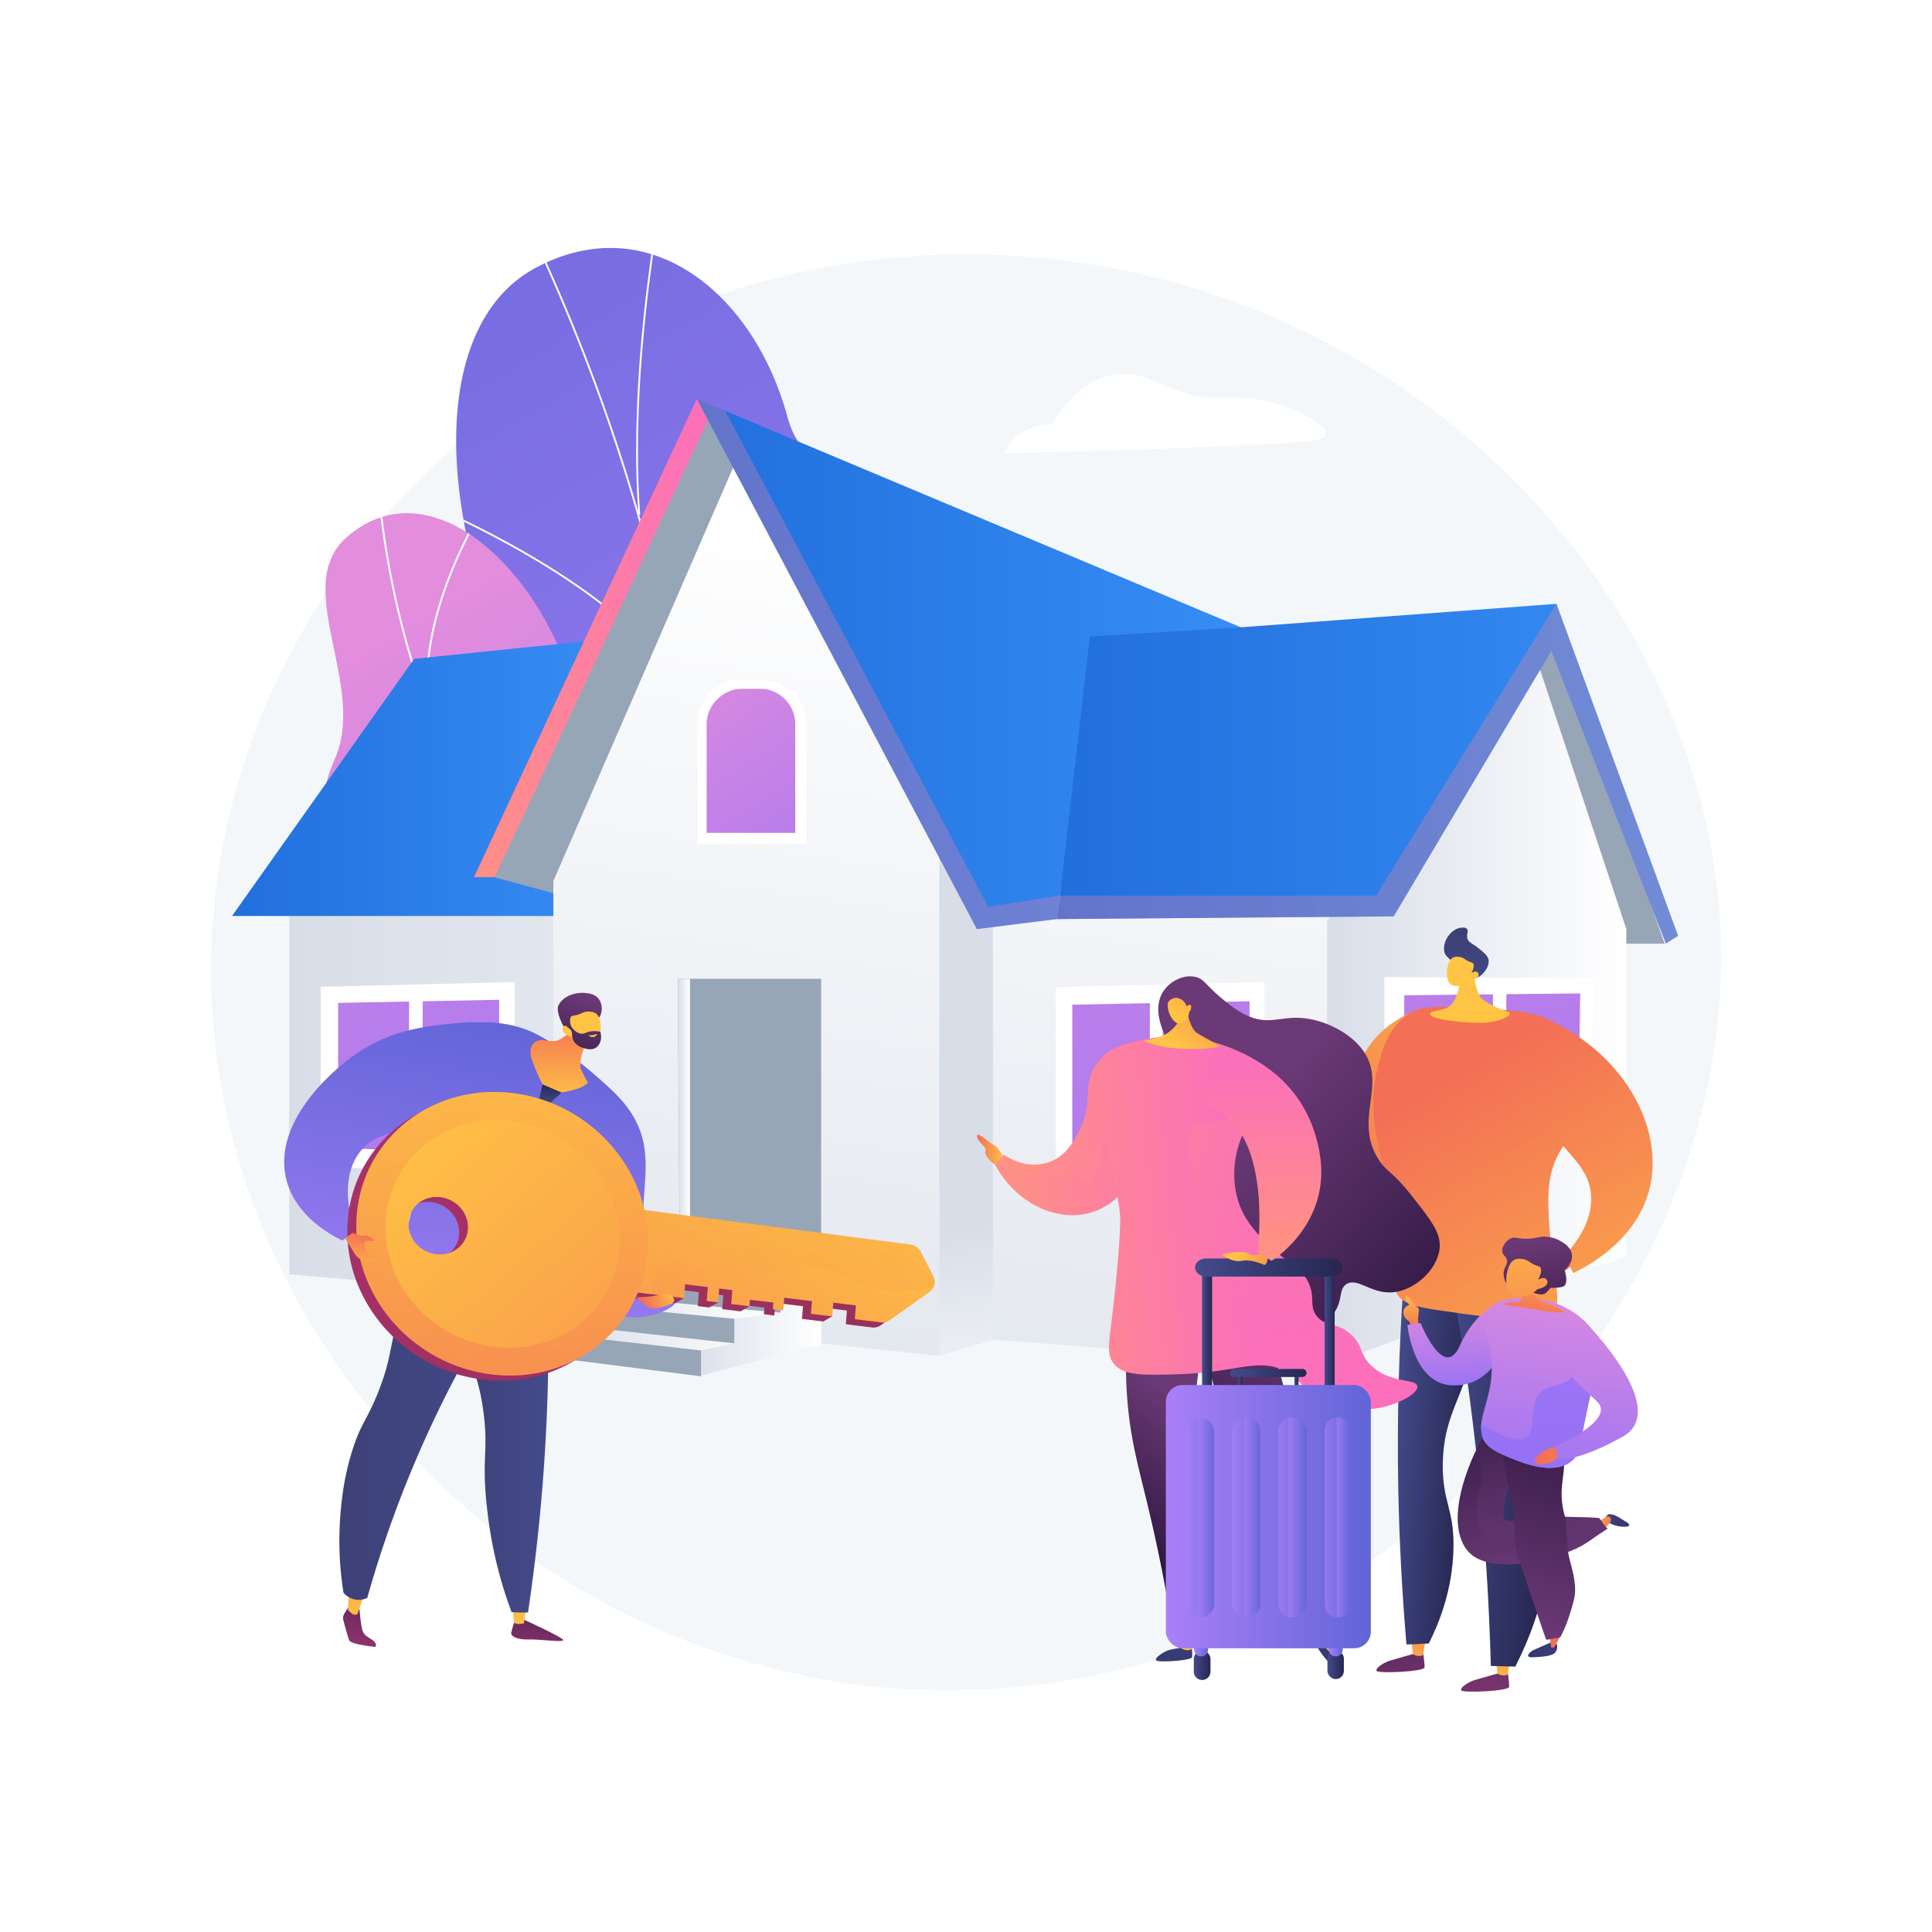 <svg xmlns="http://www.w3.org/2000/svg" xmlns:xlink="http://www.w3.org/1999/xlink" viewBox="0 0 3710 3710"><defs><linearGradient id="linear-gradient" x1="1997.36" y1="2641.63" x2="316.92" y2="-264.13" gradientUnits="userSpaceOnUse"><stop offset="0" stop-color="#aa80f9"/><stop offset="1" stop-color="#6165d7"/></linearGradient><linearGradient id="linear-gradient-2" x1="733.2" y1="1212.44" x2="1628.13" y2="2685.73" gradientUnits="userSpaceOnUse"><stop offset="0" stop-color="#e38ddd"/><stop offset="1" stop-color="#9571f6"/></linearGradient><clipPath id="clip-path"><path d="M1141.73,2123.52c-18.9,31.33-51.83,73.86-87.49,123.19l595.09,86.16c-66.57-181.22-160.41-371.53-20.25-686.2,65.77-147.66,240.57-407.28,168.62-580.41-82-197.25-244.14-112.08-285.29-264.79-64.32-238.68-267.49-404.73-485.76-286.1-215.42,117.07-208.19,544.83,75.66,1012.78C1267.92,1886.93,1240.42,1959.93,1141.73,2123.52Z" fill="url(#linear-gradient)"/></clipPath><clipPath id="clip-path-2"><path d="M1123.73,1465.78C1127,1742,1260.21,1651,1383.07,1678.26c141.8,205.16,155.16,395.51-56.55,559.89l-235.9-35.3c-87.53-4.06-190.24-30.81-184.44-147.36,6.55-131.82,37.73-215.54-111.06-280.27S582.43,1592.36,642.68,1458c63.4-141.39-85.31-332,23.37-426.71C855.42,866.23,1120.36,1178.12,1123.73,1465.78Z" fill="url(#linear-gradient-2)"/></clipPath><linearGradient id="linear-gradient-5" x1="555.49" y1="2163.6" x2="2552.05" y2="2163.6" gradientUnits="userSpaceOnUse"><stop offset="0" stop-color="#d8dee8"/><stop offset="1" stop-color="#fff"/></linearGradient><linearGradient id="linear-gradient-6" x1="445.56" y1="1492.48" x2="1176.38" y2="1492.48" gradientUnits="userSpaceOnUse"><stop offset="0" stop-color="#216fdd"/><stop offset="1" stop-color="#378df4"/></linearGradient><linearGradient id="linear-gradient-7" x1="1909.79" y1="3312.41" x2="2231.74" y2="1095.29" xlink:href="#linear-gradient-5"/><linearGradient id="linear-gradient-8" x1="1887.35" y1="2353.06" x2="1973.48" y2="2812.43" xlink:href="#linear-gradient-5"/><linearGradient id="linear-gradient-9" x1="1338.2" y1="1275.1" x2="2384" y2="1275.1" xlink:href="#linear-gradient-6"/><linearGradient id="linear-gradient-10" x1="910.15" y1="1225.16" x2="1359.14" y2="1225.16" gradientUnits="userSpaceOnUse"><stop offset="0" stop-color="#ff9085"/><stop offset="1" stop-color="#fb6fbb"/></linearGradient><linearGradient id="linear-gradient-11" x1="2548.51" y1="1906.98" x2="3123.01" y2="1906.98" xlink:href="#linear-gradient-5"/><linearGradient id="linear-gradient-12" x1="2029.01" y1="1485.75" x2="3222.45" y2="1485.75" xlink:href="#linear-gradient-6"/><linearGradient id="linear-gradient-13" x1="1759" y1="791.19" x2="2392.43" y2="2970.05" xlink:href="#linear-gradient-2"/><linearGradient id="linear-gradient-14" x1="1902.63" y1="658.08" x2="2561.97" y2="2926.08" xlink:href="#linear-gradient-2"/><linearGradient id="linear-gradient-15" x1="373.85" y1="882.34" x2="954.69" y2="2880.29" xlink:href="#linear-gradient-2"/><linearGradient id="linear-gradient-16" x1="507.66" y1="767.53" x2="1108.9" y2="2835.66" xlink:href="#linear-gradient-2"/><linearGradient id="linear-gradient-17" x1="2430.82" y1="855.06" x2="3016.74" y2="2870.46" xlink:href="#linear-gradient-2"/><linearGradient id="linear-gradient-18" x1="2627.12" y1="892.92" x2="3155.76" y2="2711.34" xlink:href="#linear-gradient-2"/><linearGradient id="linear-gradient-19" x1="1301.67" y1="2157.69" x2="1325.04" y2="2157.69" xlink:href="#linear-gradient-5"/><linearGradient id="linear-gradient-20" x1="1214.01" y1="2538.8" x2="1576.83" y2="2538.8" xlink:href="#linear-gradient-5"/><linearGradient id="linear-gradient-21" x1="1312.88" y1="2547.87" x2="1576.83" y2="2547.87" xlink:href="#linear-gradient-5"/><linearGradient id="linear-gradient-22" x1="1055.52" y1="2547.87" x2="1498.81" y2="2547.87" xlink:href="#linear-gradient-5"/><linearGradient id="linear-gradient-23" x1="1265.63" y1="1210.14" x2="1730.82" y2="1934.92" xlink:href="#linear-gradient-2"/><linearGradient id="linear-gradient-24" x1="3726.25" y1="547.91" x2="-117.24" y2="2501.95" xlink:href="#linear-gradient-10"/><linearGradient id="linear-gradient-25" x1="2958.95" y1="1982.61" x2="2515.52" y2="2272.77" gradientUnits="userSpaceOnUse"><stop offset="0" stop-color="#ffc444"/><stop offset="1" stop-color="#f36f56"/></linearGradient><linearGradient id="linear-gradient-26" x1="3095.7" y1="2617.69" x2="3213.07" y2="3041.23" gradientTransform="translate(-240.46 65.44) rotate(4.58)" gradientUnits="userSpaceOnUse"><stop offset="0" stop-color="#311944"/><stop offset="1" stop-color="#893976"/></linearGradient><linearGradient id="linear-gradient-27" x1="3200.16" y1="2917.14" x2="3201.86" y2="2774.26" gradientTransform="translate(-240.46 65.44) rotate(4.58)" xlink:href="#linear-gradient-25"/><linearGradient id="linear-gradient-28" x1="3242.64" y1="2576.97" x2="3360.01" y2="3000.51" xlink:href="#linear-gradient-26"/><linearGradient id="linear-gradient-29" x1="3365.38" y1="2919.1" x2="3367.08" y2="2776.22" gradientTransform="translate(-240.46 65.44) rotate(4.58)" xlink:href="#linear-gradient-25"/><linearGradient id="linear-gradient-30" x1="3117.78" y1="2457.62" x2="3269.91" y2="2457.62" gradientTransform="translate(-240.46 65.44) rotate(4.58)" gradientUnits="userSpaceOnUse"><stop offset="0" stop-color="#444b8c"/><stop offset="1" stop-color="#26264f"/></linearGradient><linearGradient id="linear-gradient-31" x1="3117.79" y1="2457.62" x2="3269.91" y2="2457.62" xlink:href="#linear-gradient-30"/><linearGradient id="linear-gradient-32" x1="3203.67" y1="2479.35" x2="3434.61" y2="2479.35" xlink:href="#linear-gradient-30"/><linearGradient id="linear-gradient-33" x1="3667.85" y1="2506.72" x2="3152.45" y2="1766.8" gradientTransform="translate(-240.46 65.44) rotate(4.58)" xlink:href="#linear-gradient-25"/><linearGradient id="linear-gradient-34" x1="3667.8" y1="2506.76" x2="3152.39" y2="1766.82" gradientTransform="translate(-240.46 65.44) rotate(4.58)" xlink:href="#linear-gradient-25"/><linearGradient id="linear-gradient-35" x1="3353.95" y1="2096.32" x2="3437.09" y2="2096.32" gradientTransform="translate(-240.46 65.44) rotate(4.58)" xlink:href="#linear-gradient-25"/><linearGradient id="linear-gradient-36" x1="3812.38" y1="2406.04" x2="3296.98" y2="1666.11" gradientTransform="translate(-240.46 65.44) rotate(4.58)" xlink:href="#linear-gradient-25"/><linearGradient id="linear-gradient-37" x1="683.27" y1="250.74" x2="716.96" y2="-270.02" gradientTransform="matrix(0.78, 0.63, -0.63, 0.78, 3083.92, 622.2)" xlink:href="#linear-gradient-25"/><linearGradient id="linear-gradient-38" x1="3233.51" y1="1635.27" x2="3171.88" y2="1478.75" gradientTransform="translate(-240.46 65.44) rotate(4.58)" gradientUnits="userSpaceOnUse"><stop offset="0" stop-color="#444b8c"/><stop offset="1" stop-color="#3e4177"/></linearGradient><linearGradient id="linear-gradient-39" x1="620.33" y1="246.67" x2="654.03" y2="-274.1" gradientTransform="matrix(0.78, 0.63, -0.63, 0.78, 3083.92, 622.2)" xlink:href="#linear-gradient-25"/><linearGradient id="linear-gradient-40" x1="138.22" y1="2209.7" x2="191.95" y2="2209.7" gradientTransform="matrix(-1, 0, 0, 1, 2068.19, 0)" xlink:href="#linear-gradient-25"/><linearGradient id="linear-gradient-41" x1="7831.46" y1="3057.1" x2="7847.68" y2="3349.04" gradientTransform="translate(-5583.78)" xlink:href="#linear-gradient-30"/><linearGradient id="linear-gradient-42" x1="7862.09" y1="3200.97" x2="7853.48" y2="2806.8" gradientTransform="translate(-5583.78)" xlink:href="#linear-gradient-25"/><linearGradient id="linear-gradient-43" x1="8125.02" y1="3040.8" x2="8141.24" y2="3332.73" gradientTransform="translate(-5583.78)" xlink:href="#linear-gradient-30"/><linearGradient id="linear-gradient-44" x1="8120.55" y1="3195.32" x2="8111.93" y2="2801.16" gradientTransform="translate(-5583.78)" xlink:href="#linear-gradient-25"/><linearGradient id="linear-gradient-45" x1="7736.95" y1="2944.78" x2="7900.65" y2="2725.08" gradientTransform="translate(-5583.78)" gradientUnits="userSpaceOnUse"><stop offset="0" stop-color="#311944"/><stop offset="1" stop-color="#6b3976"/></linearGradient><linearGradient id="linear-gradient-46" x1="7858.55" y1="2972.05" x2="8241.95" y2="2614.49" xlink:href="#linear-gradient-45"/><linearGradient id="linear-gradient-47" x1="7536.16" y1="2187.79" x2="7959.54" y2="2149.63" gradientTransform="translate(-5583.78)" xlink:href="#linear-gradient-10"/><linearGradient id="linear-gradient-48" x1="8356.61" y1="2494.58" x2="7970.42" y2="2160.8" xlink:href="#linear-gradient-45"/><linearGradient id="linear-gradient-49" x1="7757.83" y1="2960.34" x2="7921.53" y2="2740.64" xlink:href="#linear-gradient-45"/><linearGradient id="linear-gradient-50" x1="7744.56" y1="3236.82" x2="8052.09" y2="3236.82" gradientTransform="translate(-6204.02 96.61) rotate(-7.89)" xlink:href="#linear-gradient-10"/><linearGradient id="linear-gradient-51" x1="7554.39" y1="2390" x2="7977.76" y2="2351.84" gradientTransform="translate(-5583.78)" xlink:href="#linear-gradient-10"/><linearGradient id="linear-gradient-52" x1="8005.06" y1="1998.35" x2="8097.82" y2="2565.65" gradientTransform="translate(-5583.78)" xlink:href="#linear-gradient-10"/><linearGradient id="linear-gradient-53" x1="7848.13" y1="2011.75" x2="7948.29" y2="1866.36" gradientTransform="translate(-5583.78)" xlink:href="#linear-gradient-25"/><linearGradient id="linear-gradient-54" x1="7402.77" y1="4965.34" x2="7565.53" y2="4867.35" gradientTransform="translate(-6654.43 2143.55) rotate(-35.09)" xlink:href="#linear-gradient-25"/><linearGradient id="linear-gradient-55" x1="2377.72" y1="2653.88" x2="2385.44" y2="2653.88" gradientTransform="matrix(1, 0, 0, 1, 0, 0)" xlink:href="#linear-gradient-30"/><linearGradient id="linear-gradient-56" x1="2485.76" y1="2653.88" x2="2493.48" y2="2653.88" gradientTransform="matrix(1, 0, 0, 1, 0, 0)" xlink:href="#linear-gradient-30"/><linearGradient id="linear-gradient-57" x1="2362.29" y1="2636.52" x2="2508.91" y2="2636.52" gradientTransform="matrix(1, 0, 0, 1, 0, 0)" xlink:href="#linear-gradient-30"/><linearGradient id="linear-gradient-58" x1="2308.27" y1="2574.78" x2="2327.56" y2="2574.78" gradientTransform="matrix(1, 0, 0, 1, 0, 0)" xlink:href="#linear-gradient-30"/><linearGradient id="linear-gradient-59" x1="2543.64" y1="2574.78" x2="2562.93" y2="2574.78" gradientTransform="matrix(1, 0, 0, 1, 0, 0)" xlink:href="#linear-gradient-30"/><linearGradient id="linear-gradient-60" x1="2294.83" y1="2433.95" x2="2577.59" y2="2433.95" gradientTransform="matrix(1, 0, 0, 1, 0, 0)" xlink:href="#linear-gradient-30"/><linearGradient id="linear-gradient-61" x1="2549.01" y1="3196.64" x2="2580.6" y2="3196.64" gradientTransform="matrix(1, 0, 0, 1, 0, 0)" xlink:href="#linear-gradient-30"/><linearGradient id="linear-gradient-62" x1="2551.36" y1="3163.21" x2="2578.37" y2="3163.21" xlink:href="#linear-gradient"/><linearGradient id="linear-gradient-63" x1="2292.44" y1="3198" x2="2324.45" y2="3198" gradientTransform="matrix(1, 0, 0, 1, 0, 0)" xlink:href="#linear-gradient-30"/><linearGradient id="linear-gradient-64" x1="2292.83" y1="3163.21" x2="2319.84" y2="3163.21" xlink:href="#linear-gradient"/><linearGradient id="linear-gradient-65" x1="2238.81" y1="2912.4" x2="2632.38" y2="2912.4" xlink:href="#linear-gradient"/><linearGradient id="linear-gradient-66" x1="2277.4" y1="2913.91" x2="2331.42" y2="2913.91" xlink:href="#linear-gradient"/><linearGradient id="linear-gradient-67" x1="2300.55" y1="2913.91" x2="2331.42" y2="2913.91" xlink:href="#linear-gradient"/><linearGradient id="linear-gradient-68" x1="2366.15" y1="2913.91" x2="2420.17" y2="2913.91" xlink:href="#linear-gradient"/><linearGradient id="linear-gradient-69" x1="2389.3" y1="2913.91" x2="2420.17" y2="2913.91" xlink:href="#linear-gradient"/><linearGradient id="linear-gradient-70" x1="2454.89" y1="2913.91" x2="2508.91" y2="2913.91" xlink:href="#linear-gradient"/><linearGradient id="linear-gradient-71" x1="2474.18" y1="2913.91" x2="2508.91" y2="2913.91" xlink:href="#linear-gradient"/><linearGradient id="linear-gradient-72" x1="2543.64" y1="2913.91" x2="2593.8" y2="2913.91" xlink:href="#linear-gradient"/><linearGradient id="linear-gradient-73" x1="2566.79" y1="2913.91" x2="2593.8" y2="2913.91" xlink:href="#linear-gradient"/><linearGradient id="linear-gradient-74" x1="8010.04" y1="2378.44" x2="8001.69" y2="2038.55" gradientTransform="translate(-5583.78)" xlink:href="#linear-gradient-10"/><linearGradient id="linear-gradient-75" x1="7962.73" y1="2404.17" x2="8049.5" y2="2467.68" gradientTransform="translate(-5583.78)" xlink:href="#linear-gradient-25"/><linearGradient id="linear-gradient-76" x1="3227.82" y1="2478.31" x2="3223.25" y2="2557.9" gradientTransform="matrix(-1, 0, 0, 1, 5935.3, 0)" xlink:href="#linear-gradient-25"/><linearGradient id="linear-gradient-77" x1="3132.44" y1="2480.33" x2="3120.94" y2="2680.47" gradientTransform="matrix(-1, 0, 0, 1, 5935.3, 0)" xlink:href="#linear-gradient-2"/><linearGradient id="linear-gradient-78" x1="2881.62" y1="2895.73" x2="2740.32" y2="2967.56" gradientTransform="matrix(-1, 0, 0, 1, 5935.3, 0)" xlink:href="#linear-gradient-30"/><linearGradient id="linear-gradient-79" x1="-9742.31" y1="907.88" x2="-9739.11" y2="949.54" gradientTransform="translate(5195.1 -6628.44) rotate(-72.05)" xlink:href="#linear-gradient-25"/><linearGradient id="linear-gradient-80" x1="2912.15" y1="3093.6" x2="3049.88" y2="3273.48" gradientTransform="matrix(-1, 0, 0, 1, 5935.3, 0)" xlink:href="#linear-gradient-30"/><linearGradient id="linear-gradient-81" x1="-5060.79" y1="4596.5" x2="-5077.38" y2="4673.22" gradientTransform="translate(9360.14 5838.63) rotate(65.59)" xlink:href="#linear-gradient-25"/><linearGradient id="linear-gradient-82" x1="3038.61" y1="2692.06" x2="2976.27" y2="3014.43" gradientTransform="matrix(-1, 0, 0, 1, 5935.3, 0)" xlink:href="#linear-gradient-45"/><linearGradient id="linear-gradient-83" x1="-8605.44" y1="5130.28" x2="-8407.34" y2="5287.02" gradientTransform="translate(12539.1 419.91) rotate(17.95)" xlink:href="#linear-gradient-45"/><linearGradient id="linear-gradient-84" x1="2914.87" y1="2711.68" x2="3042.21" y2="3123.1" gradientTransform="matrix(-1, 0, 0, 1, 5935.3, 0)" xlink:href="#linear-gradient-45"/><linearGradient id="linear-gradient-85" x1="2956.35" y1="2416.96" x2="3012.71" y2="2893.16" gradientTransform="matrix(-1, 0, 0, 1, 5935.3, 0)" xlink:href="#linear-gradient-2"/><linearGradient id="linear-gradient-86" x1="-10927.8" y1="1748.98" x2="-10999.1" y2="1567.9" gradientTransform="translate(14046.72 2787.67) rotate(10.21)" xlink:href="#linear-gradient-45"/><linearGradient id="linear-gradient-87" x1="-8386.8" y1="3082.15" x2="-8402.29" y2="3214.17" gradientTransform="translate(11646.21 263.15) rotate(6.33)" xlink:href="#linear-gradient-25"/><linearGradient id="linear-gradient-88" x1="2915.43" y1="2291.78" x2="2953.84" y2="2685.06" xlink:href="#linear-gradient-25"/><linearGradient id="linear-gradient-89" x1="2748.22" y1="710.24" x2="2997.44" y2="2815.89" gradientTransform="matrix(-1, 0, 0, 1, 5935.3, 0)" xlink:href="#linear-gradient-2"/><linearGradient id="linear-gradient-90" x1="5305.87" y1="2094.56" x2="5069.88" y2="1847.44" gradientTransform="matrix(0.39, 0.92, 0.92, -0.39, -713.16, -1171.48)" xlink:href="#linear-gradient-25"/><linearGradient id="linear-gradient-91" x1="2838.92" y1="2430.86" x2="2895.28" y2="2907.05" gradientTransform="matrix(-1, 0, 0, 1, 5935.3, 0)" xlink:href="#linear-gradient-2"/><linearGradient id="linear-gradient-92" x1="-4914.04" y1="2996.94" x2="-4896.06" y2="3225.8" gradientTransform="matrix(-1, 0, 0, 1, -3871.04, 0)" gradientUnits="userSpaceOnUse"><stop offset="0" stop-color="#311944"/><stop offset="1" stop-color="#a03976"/></linearGradient><linearGradient id="linear-gradient-93" x1="-4867.62" y1="3124.35" x2="-4870.89" y2="2887.32" gradientTransform="matrix(-1, 0, 0, 1, -3871.04, 0)" xlink:href="#linear-gradient-25"/><linearGradient id="linear-gradient-94" x1="-4574.22" y1="2970.24" x2="-4556.24" y2="3199.1" xlink:href="#linear-gradient-92"/><linearGradient id="linear-gradient-95" x1="-4556.19" y1="3120.06" x2="-4559.46" y2="2883.02" gradientTransform="matrix(-1, 0, 0, 1, -3871.04, 0)" xlink:href="#linear-gradient-25"/><linearGradient id="linear-gradient-96" x1="-4924.19" y1="2740.36" x2="-4748.93" y2="2740.36" gradientTransform="matrix(-1, 0, 0, 1, -3871.04, 0)" xlink:href="#linear-gradient-38"/><linearGradient id="linear-gradient-97" x1="-4924.19" y1="2740.37" x2="-4748.93" y2="2740.37" gradientTransform="matrix(-1, 0, 0, 1, -3871.04, 0)" xlink:href="#linear-gradient-38"/><linearGradient id="linear-gradient-98" x1="-4875.54" y1="2723.09" x2="-4522.72" y2="2723.09" gradientTransform="matrix(-1, 0, 0, 1, -3871.04, 0)" xlink:href="#linear-gradient-38"/><linearGradient id="linear-gradient-99" x1="6307.78" y1="2702.85" x2="6436.82" y2="1972.42" gradientTransform="translate(-5331.97)" xlink:href="#linear-gradient"/><linearGradient id="linear-gradient-100" x1="6008.41" y1="2655.19" x2="6138.37" y2="1919.56" gradientTransform="translate(-5331.97)" xlink:href="#linear-gradient"/><linearGradient id="linear-gradient-101" x1="1073.85" y1="2117.98" x2="1073.85" y2="1953.07" xlink:href="#linear-gradient-25"/><linearGradient id="linear-gradient-102" x1="908.81" y1="1897.49" x2="851.58" y2="1752.15" gradientTransform="matrix(-1, 0.01, 0.01, 1, 1964.94, 157.7)" xlink:href="#linear-gradient-45"/><linearGradient id="linear-gradient-103" x1="795.33" y1="2221.35" x2="696.35" y2="2635.02" gradientTransform="matrix(1, -0.05, 0.05, 1, 164.19, 3.96)" xlink:href="#linear-gradient-25"/><linearGradient id="linear-gradient-104" x1="891.33" y1="1904.46" x2="834.04" y2="1758.96" gradientTransform="matrix(-1, 0.01, 0.01, 1, 1964.94, 157.7)" xlink:href="#linear-gradient-45"/><linearGradient id="linear-gradient-105" x1="817.71" y1="2226.7" x2="718.73" y2="2640.37" gradientTransform="matrix(1, -0.05, 0.05, 1, 164.19, 3.96)" xlink:href="#linear-gradient-25"/><linearGradient id="linear-gradient-106" x1="1015.33" y1="2353.86" x2="1015.33" y2="2093.59" gradientTransform="matrix(1, 0, 0, 1, 0, 0)" xlink:href="#linear-gradient-30"/><linearGradient id="linear-gradient-107" x1="1056.61" y1="2123.81" x2="1056.61" y2="2079.12" gradientTransform="matrix(1, 0, 0, 1, 0, 0)" xlink:href="#linear-gradient-30"/><linearGradient id="linear-gradient-108" x1="-816.64" y1="1812.07" x2="352.53" y2="4554.31" gradientTransform="matrix(0.95, -0.32, 0.32, 0.95, 925.14, -65.41)" gradientUnits="userSpaceOnUse"><stop offset="0" stop-color="#ab316d"/><stop offset="1" stop-color="#792d3d"/></linearGradient><linearGradient id="linear-gradient-109" x1="6545.47" y1="1115.53" x2="6165.86" y2="1969.65" gradientTransform="translate(-4831.89 441.04) rotate(5.61)" xlink:href="#linear-gradient-25"/><linearGradient id="linear-gradient-110" x1="-559.85" y1="1896.6" x2="-943.94" y2="2760.8" gradientTransform="matrix(0.95, -0.32, 0.32, 0.95, 925.14, -65.41)" xlink:href="#linear-gradient-25"/><linearGradient id="linear-gradient-111" x1="-746.17" y1="1928.04" x2="191.48" y2="4127.25" gradientTransform="matrix(0.95, -0.32, 0.32, 0.95, 925.14, -65.41)" xlink:href="#linear-gradient-25"/><linearGradient id="linear-gradient-112" x1="-875.12" y1="2015" x2="-293.39" y2="3379.41" gradientTransform="matrix(0.95, -0.32, 0.32, 0.95, 925.14, -65.41)" xlink:href="#linear-gradient-25"/><linearGradient id="linear-gradient-113" x1="6013.99" y1="2447.02" x2="6028.12" y2="2367.03" gradientTransform="translate(-5331.97)" xlink:href="#linear-gradient-25"/><linearGradient id="linear-gradient-114" x1="-1512.71" y1="2998.7" x2="-1448.87" y2="2998.7" gradientTransform="matrix(-0.9, 0.43, 0.43, 0.9, -1361.55, 418.02)" xlink:href="#linear-gradient-25"/></defs><title>on2</title><g style="isolation:isolate"><g id="Background"><rect width="3710" height="3710" fill="#fff"/></g><g id="Illustration"><path d="M1615.38,3230.8C896,3121.86,311.41,2441.71,417.62,1685.75,508.23,1041,1073.47,539.3,1751.31,491.92q73.62-5.16,148.84-3.05c378.14,10.93,714.12,162.18,962.61,391,247.32,227.78,408,532.44,437.25,852.07C3377.92,2582.39,2510.11,3366.3,1615.38,3230.8Z" fill="#f4f7fa"/><path d="M1141.73,2123.52c-18.9,31.33-51.83,73.86-87.49,123.19l595.09,86.16c-66.57-181.22-160.41-371.53-20.25-686.2,65.77-147.66,240.57-407.28,168.62-580.41-82-197.25-244.14-112.08-285.29-264.79-64.32-238.68-267.49-404.73-485.76-286.1-215.42,117.07-208.19,544.83,75.66,1012.78C1267.92,1886.93,1240.42,1959.93,1141.73,2123.52Z" fill="url(#linear-gradient)"/><g clip-path="url(#clip-path)"><g style="mix-blend-mode:soft-light"><path d="M1366.89,2256.77c4.3-78.15,4.39-152.08,4.48-230.35l0-26.1c-2.28-37.69-3.5-74.92-4.68-110.92-2.66-81.29-5.18-158.08-18.94-239.6-.27-4.76-.29-9.38-.32-14.28-.09-17.49-.18-35.57-10.33-52.87l-.24-.71C1296,1150.79,1165.48,720.87,949,304.1l3.09-1.61c216.66,417,347.3,847.27,388.28,1278.73,10.43,18,10.53,37.27,10.62,54.28,0,4.86,0,9.44.29,13.92,13.77,81.55,16.3,158.45,19,239.87,1.18,36,2.4,73.18,4.67,110.93l0,26.2c-.1,78.32-.19,152.3-4.49,230.55Z" fill="#fcfdfe"/><path d="M1362.88,1874.46c-3.82-203.9,103.72-446.1,194.61-613.38,98.43-181.16,199.07-315.91,200.08-317.24l2.79,2.09c-1,1.34-101.52,135.92-199.83,316.86-90.68,166.9-198,408.48-194.16,611.6Z" fill="#fcfdfe"/><path d="M1225.93,988.32c-16.11-216.14,17-446.7,27.93-522.47,2.08-14.49,3.45-24.06,3.39-25.92l3.49-.12c.07,2.08-1,9.64-3.43,26.54-10.88,75.67-44,305.95-27.9,521.71Z" fill="#fcfdfe"/><path d="M1303.68,1333.94c-72.94-186.21-454.25-351.31-458.09-353l1.37-3.2c3.85,1.65,386.5,167.33,460,354.89Z" fill="#fcfdfe"/></g></g><path d="M1123.73,1465.78C1127,1742,1260.21,1651,1383.07,1678.26c141.8,205.16,155.16,395.51-56.55,559.89l-235.9-35.3c-87.53-4.06-190.24-30.81-184.44-147.36,6.55-131.82,37.73-215.54-111.06-280.27S582.43,1592.36,642.68,1458c63.4-141.39-85.31-332,23.37-426.71C855.42,866.23,1120.36,1178.12,1123.73,1465.78Z" fill="url(#linear-gradient-2)"/><g clip-path="url(#clip-path-2)"><g style="mix-blend-mode:soft-light"><path d="M1182.3,1960.14a1808,1808,0,0,1-253.63-355.88c-70.4-129.5-124.07-266.09-159.5-406a1651.19,1651.19,0,0,1-42.63-242.91l3.55-.35a1647.24,1647.24,0,0,0,42.54,242.39C808,1337,861.54,1473.32,931.81,1602.56a1804,1804,0,0,0,253.12,355.17Z" fill="#fcfdfe"/><path d="M928.39,2111.87l-1.62-3.18c43.82-22.32,95.5-39.73,153.62-51.73a596.6,596.6,0,0,1,81.76-11.23l.24,3.56a594.23,594.23,0,0,0-81.28,11.16C1023.3,2072.39,971.92,2089.69,928.39,2111.87Z" fill="#fcfdfe"/><path d="M974.59,1683.08C852.78,1565.25,593.48,1576,590.88,1576.16l-.17-3.57c2.63-.11,263.44-11,386.37,107.93Z" fill="#fcfdfe"/><path d="M824.39,1375.55c-36.46-188,104.43-405.22,105.85-407.39l3,2c-1.42,2.16-141.51,218.21-105.33,404.75Z" fill="#fcfdfe"/></g></g><polygon points="3196.59 1812.15 3107.85 1812.15 2922.53 1276.09 2990.39 1226.99 3196.59 1812.15" fill="#97a6b7"/><polygon points="2552.05 2621.43 555.49 2447.03 555.49 1705.76 1118.96 1705.76 2549.36 2603.63 2552.05 2621.43" fill="url(#linear-gradient-5)"/><polygon points="1176.38 1226 795.31 1265.17 445.56 1758.95 1118.96 1758.95 1176.38 1226" fill="url(#linear-gradient-6)"/><polygon points="950.17 1684.88 1134.65 1734.47 1473.93 943.62 1352.53 794.37 950.17 1684.88" fill="#97a6b7"/><polygon points="3123.01 1857.15 3123.01 2412.21 2549.04 2621.43 2547.44 2622.06 1907.14 2572.31 1803.31 2603.63 1062.61 2525.33 1062.61 1691.83 1408.07 897.26 2171.98 1469.97 2924.54 1193.35 2926.58 1192.52 3123.01 1857.15" fill="url(#linear-gradient-7)"/><polygon points="1803.79 2603.63 1803.79 1731.87 1803.79 1643.12 1906.63 1759.65 1906.63 2572.31 1803.79 2603.63" fill="url(#linear-gradient-8)" style="mix-blend-mode:multiply"/><polygon points="2384 1205.1 2105.58 1225.52 2035.4 1719.95 2029.01 1764.91 1875.89 1784.06 1338.2 766.13 1392.7 789.01 2384 1205.1" fill="url(#linear-gradient-9)"/><polygon points="1359.14 807.21 950.17 1684.48 910.15 1684.48 1338.21 765.83 1359.14 807.21" fill="url(#linear-gradient-10)"/><polygon points="3123.01 1784.07 3123.01 2412.21 2548.51 2621.43 2548.51 1768.41 2924.02 1193.35 2926.32 1192.52 3123.01 1784.07" fill="url(#linear-gradient-11)" style="mix-blend-mode:multiply"/><polygon points="3222.45 1797.11 3198.94 1811.87 2979.07 1249.88 2676.32 1759.66 2029.01 1764.91 2035.4 1719.95 2092.81 1222.28 2384 1204.51 2987.79 1159.63 2987.93 1159.63 2989.14 1160.11 2990.8 1164.98 3222.45 1797.11" fill="url(#linear-gradient-12)"/><polygon points="1576.83 1879.53 1576.83 2452.77 1324.4 2435.86 1305.2 2432.74 1301.67 1879.53 1576.83 1879.53" fill="#97a6b7"/><polygon points="2427.94 2287.57 2027.21 2272.14 2027.21 1895.7 2427.94 1885.81 2427.94 2287.57" fill="#fff"/><polygon points="2208.07 2237.98 2059.12 2233.07 2059.12 1929.26 2208.07 1926.37 2208.07 2237.98" fill="url(#linear-gradient-13)"/><polygon points="2399.57 2243.82 2232.89 2238.8 2232.89 1925.85 2399.57 1922.75 2399.57 2243.82" fill="url(#linear-gradient-14)"/><polygon points="987.43 2254.52 615.78 2240.42 615.78 1894.93 988.66 1885.81 987.43 2254.52" fill="#fff"/><polygon points="784.97 2209.2 649.16 2204.71 649.28 1925.85 785.57 1923.19 784.97 2209.2" fill="url(#linear-gradient-15)"/><polygon points="957.31 2214.54 811.08 2209.95 811.79 1922.72 958.58 1919.86 957.31 2214.54" fill="url(#linear-gradient-16)"/><polygon points="3055.44 2191.83 2658.45 2259.1 2658.45 1876.29 3060.52 1878.55 3055.44 2191.83" fill="#fff"/><polygon points="2864.58 2187.97 2696.11 2213.45 2696.58 1911.2 2866.97 1909.41 2864.58 2187.97" fill="url(#linear-gradient-17)"/><polygon points="3030.53 2162.87 2890.12 2184.11 2892.77 1909.13 3034.48 1907.64 3030.53 2162.87" fill="url(#linear-gradient-18)"/><polygon points="1325.04 1879.53 1325.04 2435.86 1305.52 2432.74 1301.67 1879.53 1325.04 1879.53" fill="url(#linear-gradient-19)"/><polygon points="1576.83 2452.75 1576.83 2581.21 1340.06 2642.99 1312.88 2603.13 1214.01 2453.79 1316.49 2434.6 1576.83 2452.75" fill="url(#linear-gradient-20)"/><polygon points="1576.83 2452.75 1576.83 2581.21 1340.06 2642.99 1312.88 2603.13 1344.78 2541.84 1502.12 2475.59 1576.83 2452.75" fill="url(#linear-gradient-21)" style="mix-blend-mode:multiply"/><polygon points="1346.32 2593.28 1410.15 2579.69 1410.15 2532.5 1498.81 2520.83 1498.81 2475.59 1211.56 2452.75 1211.56 2494.19 1122.9 2504.88 1122.9 2548.06 1055.52 2560.49 1055.52 2606.07 1346.32 2642.99 1346.32 2593.28" fill="url(#linear-gradient-22)"/><polygon points="1346.32 2593.28 1055.52 2560.49 1055.52 2606.07 1346.32 2642.99 1346.32 2593.28" fill="#97a6b7"/><polygon points="1410.15 2532.5 1122.9 2504.88 1122.9 2548.06 1410.15 2579.69 1410.15 2532.5" fill="#97a6b7"/><polygon points="1211.56 2452.75 1211.56 2494.19 1498.81 2520.83 1498.81 2477.62 1211.56 2452.75" fill="#97a6b7"/><path d="M1339.22,1620.65V1389.94c0-47.49,37.63-84.91,85.12-84.91h36.54c47.5,0,87.58,37.42,87.58,84.91v230.71Z" fill="#fff"/><path d="M1460.88,1322.76h-36.54c-36,0-67.38,31.15-67.38,67.18v209.43h170.22V1389.94C1527.18,1353.91,1496.92,1322.76,1460.88,1322.76Z" fill="url(#linear-gradient-23)"/><polygon points="3222.45 1797.11 3198.94 1811.87 2979.07 1249.88 2676.32 1759.66 2029.01 1764.91 1875.89 1784.06 1338.2 766.13 1392.7 789.01 1395.43 794.36 1897.77 1741.22 2034.3 1719.95 2642.49 1719.95 2987.79 1160.8 2987.86 1160.69 2987.93 1160.8 2990.8 1165.27 3222.45 1797.11" opacity="0.3" fill="url(#linear-gradient-24)" style="mix-blend-mode:multiply"/><path d="M2718.47,1939.94s-140.16,51.79-109.07,181.66,36.59,204.49,34.76,217.49,54.82,18.48,54.82,18.48Z" fill="url(#linear-gradient-25)"/><path d="M2732.28,3170.67s3.77,23.06,3.29,31.27-91.55,12.4-92.47,6.25,15.05-15.92,26.3-19.37,44.14-12.66,44.14-12.66Z" fill="url(#linear-gradient-26)"/><path d="M2710.18,3147.68l2.9,28.67s10.58,7,19.9,1.6l4.66-31.21Z" fill="url(#linear-gradient-27)"/><path d="M2894.77,3208.05s3.76,23.06,3.28,31.27-91.55,12.4-92.46,6.25,15-15.92,26.29-19.37,44.15-12.66,44.15-12.66Z" fill="url(#linear-gradient-28)"/><path d="M2872.66,3185.06l2.91,28.67s10.57,7,19.9,1.6l4.66-31.21Z" fill="url(#linear-gradient-29)"/><path d="M2726.7,2399.14q-15.78,32-31.58,64c-8.46,121.79-12.67,254.22-10,395.85,2,105.38,7.64,205.2,15.73,298.89l42.82-2c20.64-41,45-103,47.24-179.62,2.34-79.91-21.88-90.52-20.35-167,2-99.16,43.58-125.62,65.73-244.9,8.47-45.61,14.18-105.19,7.4-177.47Z" fill="url(#linear-gradient-30)"/><path d="M2843.72,2386.94l-63.2,6.59c-37.92,66-48.5,134.67-41.85,165,9.41,43,34.32,56.75,32.95,99.9-1.36,42.7-26.51,53.78-42.47,104.11-11.05,34.84-8.14,66.88-1.85,129.53,12.66,126.21,43.13,164.81,17.61,206.18-7.26,11.76-20.33,25.76-45.93,36.45.62,7.74,1.24,15.51,1.9,23.16l42.82-2c20.64-41,45-103,47.24-179.62,2.34-79.91-21.88-90.52-20.35-167,2-99.17,43.58-125.62,65.73-244.9C2844.79,2518.8,2850.5,2459.22,2843.72,2386.94Z" opacity="0.3" fill="url(#linear-gradient-31)" style="mix-blend-mode:multiply"/><path d="M2783.33,2437.57c19.76,107.75,37.22,223.07,50.84,345.37,16.44,147.68,25.22,286.89,28.67,416.15l47,1.33c61.73-122.12,65.5-204.91,56.6-258.82-3.43-20.77-12.74-61.5-14.87-122.37-1.48-42.44,1.23-74.73,4.61-113.55,7.41-85.11,16.41-103.69,17.7-168.79,1.22-61.1,1.47-92-16-110.06C2911.94,2379.29,2792.4,2433.36,2783.33,2437.57Z" fill="url(#linear-gradient-32)"/><path d="M2683.13,2485c-15-24.91,3.84-48.93,8.14-96.11,4.86-53.48-15.74-62.38-36.12-151-13.54-58.94-26.55-115.53-11-181.76,7.44-31.75,20.06-85.59,64.62-111.59,23-13.42,54.39-12.08,116.25-8.84,76.48,4,114.73,6,143.25,21,4.17,2.2,91,49.4,96.92,126.33,6.08,78.3-79.2,88.83-90.57,193.25-5.1,46.87,4,119,9.9,165.73,5.67,44.89,9.57,56.39.7,70-21.35,32.77-86.73,23.43-217.49,4.76C2716.41,2509.44,2694.33,2503.6,2683.13,2485Z" fill="url(#linear-gradient-33)"/><path d="M2882.08,2259.5c5.53,20.35,25.42,35.55,39.26,85.05,3,10.69,24.27,86.8-3.34,105.54-15.95,10.82-30.26-9.68-69-12.36-67.07-4.64-99,51.73-142.84,36.34-7.6-2.68-17.63-8.37-27.65-21.46-2,11.8-1.66,22,4.59,32.41,11.2,18.58,33.28,24.42,84.57,31.75,130.76,18.67,196.14,28,217.49-4.76,8.87-13.59,5-25.09-.7-70-5.9-46.77-15-118.86-9.9-165.73,11.37-104.42,96.65-115,90.57-193.25-1.63-20.93-9.33-39.57-19.62-55.79C2937.36,2071,2864.7,2195.55,2882.08,2259.5Z" opacity="0.3" fill="url(#linear-gradient-34)" style="mix-blend-mode:multiply"/><path d="M3018.71,2413.52l-21.64,13.82c-3.88-4.49-12.88-13.54-26.93-16.63-15.83-3.48-34,1.51-34.42,6.56-.33,4.05,10.73,8.13,12.44,8.76,13.81,5.1,24.05.87,29.64,6.42,2,2,4.43,5.61,10.09,9a30.49,30.49,0,0,0,3.86,2c9.22,3.58,25-12.46,26.39-13.87Z" fill="url(#linear-gradient-35)"/><path d="M2954.77,2129.66c-15.65-37.49-26.5-94.91-1.77-180.17,162.94,64.21,246,216.42,213.59,337.07-26.74,99.47-124.06,147.92-145.77,158.11l-15.15-34.49c25.16-28,53.51-69.43,49.5-116.7C3049.61,2228,2986.47,2205.58,2954.77,2129.66Z" fill="url(#linear-gradient-36)"/><path d="M2829,1858.57s1.29,28.5,10.14,49.84c8,19.3,50,31.42,58.57,35.73s-16,16.89-40.57,19.37-94.85-3.12-107.52-12.44,10.18-8.63,27.74-15.07,27.71-40.79,24.61-56.37S2829,1858.57,2829,1858.57Z" fill="url(#linear-gradient-37)"/><path d="M2790.08,1848.23c-12.76-12.54-14.54-14-15.94-18.34-5.57-17.4,7.92-41.23,25.62-47.09.92-.31,12.79-4.11,17.32,1,3.85,4.38-1.81,10.42.88,18.85,2.52,7.89,9.36,8.48,22,18.83,10.45,8.52,16.94,13.82,18.43,21.27,3.09,15.36-15.51,37.63-32,37C2820.54,1879.6,2818.93,1876.57,2790.08,1848.23Z" fill="url(#linear-gradient-38)"/><path d="M2824.85,1882.19s-13.57,15.36-34.24,10.28c-18.51-4.55-13.79-47-.24-53.81,4.51-2.26,12.72-2.07,18.9.9,3.65,1.76,4.66,3.59,10.67,6.34,5.55,2.54,7.31,2.19,8.8,4,1.87,2.24,2.67,7.06-3.18,18.68,4.22-3,8.75-3.61,11.54-1.63a6.52,6.52,0,0,1,2.06,2.87C2840.92,1875.06,2835.45,1880.41,2824.85,1882.19Z" fill="url(#linear-gradient-39)"/><path d="M1929.29,2226.49s-11.4-23.48-19.23-26.61-35.32-30.19-33.76-17.66,20.35,20.79,16.32,28,13,27,27.06,30S1929.29,2226.49,1929.29,2226.49Z" fill="url(#linear-gradient-40)"/><path d="M2288.31,3160.91s2,16.14.67,21.55-48.29,9.31-64.22,7.43,9.49-18.15,19.64-21.2S2288.31,3160.91,2288.31,3160.91Z" fill="url(#linear-gradient-41)"/><path d="M2264.69,3134l4.95,32.38s12.61,5.66,18.67.06l.67-33.89Z" fill="url(#linear-gradient-42)"/><path d="M2529.2,3132.54s-9.95,7.39-7.3,16.24,25.89,44.3,42.44,54.36,11.37-10.9,6.55-24-17.13-41.82-21.93-46.64S2529.2,3132.54,2529.2,3132.54Z" fill="url(#linear-gradient-43)"/><path d="M2511.29,3097c4.82,13.42,9.45,24.44,13.07,32.58,8,18,12.39,24.75,17.34,30.61,4.33,5.1,14.57,16,17.32,14.17s-4.7-15.07-19.13-53.82c-2.1-5.62-8.72-23.54-8.72-23.54h-19.88Z" fill="url(#linear-gradient-44)"/><path d="M2166.43,2536.42a838,838,0,0,0-1.81,149.57c6.42,82.75,23,135.12,43.72,223.36,12.69,53.92,29.77,133.29,45.24,232.55a43.7,43.7,0,0,0,27.73,5.44A42.22,42.22,0,0,0,2298,3141c40.57-124,28.59-200.82,9-248.69-8.35-20.4-18.47-36.5-23.88-67.87-7.16-41.49,1.69-64.69,14.31-160.81,9-68.52,7.44-79.11,1.46-89.38C2275,2533.18,2201.78,2534,2166.43,2536.42Z" fill="url(#linear-gradient-45)"/><path d="M2306.08,2550.84c24.86,128.36,49.26,195.78,67.72,233.91a642.35,642.35,0,0,1,34.1,83.24c12.71,38.51,18,66.83,20.72,79.3,8.57,39.34,29.75,96.8,86.74,172.15.71.42,10.43,5.91,19.72,1a19.14,19.14,0,0,0,8-8.27c-7.45-72-16-132.59-23.43-179.31-1.56-9.8-8.42-52.67-19.18-109.32-4.2-22.17-10.37-54.65-17.76-88-9.2-41.54-23.31-98.06-45.05-165.78Z" fill="url(#linear-gradient-46)"/><path d="M1911.06,2237q8.42-9.87,16.84-19.73c2.67,2,41.46,30.64,87.82,13.91,31.92-11.51,47.15-41.15,56.91-60.08,29.31-56.83,2.22-91.8,36.64-132.43,9.55-11.28,29.32-26.08,43.81-24.41,34.54,4,67.64,101.58,46.3,184.94-4.3,16.82-28,109.45-108.06,130.23C2026.68,2346.23,1950.6,2309.6,1911.06,2237Z" fill="url(#linear-gradient-47)"/><path d="M2289.18,2043.76c-14.49-13.39-42.22-28.84-56.12-64.73-4.19-10.81-19-49.1,2.86-78.38,13-17.39,37.1-29.19,58.35-25,18.17,3.57,21,16.22,51.88,41.68,12,9.91,31.32,25.84,52.82,34.7,36.82,15.18,59,.9,95.92,2.52,45.41,2,98.17,27.35,123.59,64.21,45.12,65.42-20.24,131.78,29.18,208.42,16.19,25.11,24.18,19.48,62.53,68.09s57.6,73,54.19,102.82c-4.75,41.38-49.32,80.92-91.3,83.6-41,2.63-67.07-29.63-87.94-15.52-14.86,10-6.37,29.58-22.15,53.05-20.34,30.27-60.32,36.3-66.78,37.27-59.94,9-140.75-61.24-175.08-144.51C2259.24,2261.82,2368,2116.59,2289.18,2043.76Z" fill="url(#linear-gradient-48)"/><path d="M2307,2892.32c-8.35-20.4-18.47-36.5-23.88-67.87-7.16-41.49,1.69-64.69,14.31-160.81,9-68.52,7.44-79.11,1.46-89.38-13-22.32-40.56-32.23-68.67-36.28.37,1.45.75,2.89,1.06,4.29,14.75,67.37-41.56,108.48-16.16,182.54,12.52,36.52,32.5,44.88,37.16,87.24,4.36,39.67-11.46,47.94-8.08,84,5,53.91,43.34,66.95,53.31,108.24,6.47,26.82,1,66-46.27,122.82.79,4.89,1.57,9.8,2.35,14.79a43.7,43.7,0,0,0,27.73,5.44A42.22,42.22,0,0,0,2298,3141C2338.55,3017,2326.57,2940.19,2307,2892.32Z" opacity="0.3" fill="url(#linear-gradient-49)" style="mix-blend-mode:multiply"/><path d="M2158.93,2111.32c-53.55,55.83-34.23,146-70.55,155.75-11.1,3-11.68-5.77-39.83-10.79-41.16-7.35-57.88,8.16-86.94,2.27-12-2.44-28.15-9-45.67-27.25-1.63,1.9-3.25,3.81-4.88,5.72,39.54,72.58,115.62,109.21,180.26,92.43,80-20.78,103.76-113.41,108.06-130.23,10-39.11,8-81.36-.44-115.61A126.65,126.65,0,0,0,2158.93,2111.32Z" opacity="0.3" fill="url(#linear-gradient-50)" style="mix-blend-mode:multiply"/><path d="M2114.53,2033.4c3.72-5.78,15.55-21.79,65.74-33.59,18-4.24,46.94-10.63,83.88-9.27a286.39,286.39,0,0,1,47.64,5.9c45.83,9.93,137.19,44.83,140.37,92.36,2.28,33.94-43,36.12-68.59,96.22-18.65,43.78-18.53,98.47,1.82,141,16.33,34.14,45.23,59.77,67.17,79.24,32.92,29.2,50,33.69,61,59.85,12,28.49-.09,42.38,14.83,61.88,16,20.95,34.8,11.21,62,32.39,27.83,21.7,17.92,39.55,43.25,63.53,36.8,34.83,85.58,23.52,87.85,39.19,1.95,13.48-32.72,31.78-62.17,39.2-58.33,14.69-109.21-10-124.34-17.57-41.89-21-34.66-34.67-66.59-50.72-53.48-26.86-90,3-211.83,6.11-66,1.67-99.31,2-117.59-20.27-16.68-20.38-7.91-42.74,2.1-139.1v0c3.22-32.18,10-99.56,10-137.95,0-22.69-7.85-59.77-23.59-133.92-.92-4.38-9.44-44.44-16.33-98C2104.93,2061.72,2105.83,2046.92,2114.53,2033.4Z" fill="url(#linear-gradient-51)"/><g opacity="0.3" style="mix-blend-mode:multiply"><path d="M2633.61,2622.92c-25.33-24-15.42-41.83-43.25-63.53-27.17-21.18-45.94-11.44-62-32.39-14.92-19.5-2.82-33.39-14.83-61.88-11-26.16-28.08-30.64-61-59.85-21.94-19.47-50.84-45.1-67.17-79.24-28.35-59.25-8.53-122.51-1.82-141,21.57-59.48,65.11-90.83,80.89-101.1-1.52-1.64-75.24,64-77.15,62-104,14.29-92.65,6.87-100.15,24.66-17.33,41.11,10.11,56.22,10.82,174.8.33,56.68-5.78,79.06,12.61,102.72,21,27.05,45.27,18.68,75.69,54.06,23.37,27.18,19.62,44.41,41.44,55.86,23.47,12.31,38.41-2,64.88,3.61,44.21,9.43,53.66,60.41,82.89,88.3,22.11,21.09,63,35.83,143.57,20,1.86-2.72,2.76-5.37,2.4-7.85C2719.19,2646.44,2670.41,2657.75,2633.61,2622.92Z" fill="url(#linear-gradient-52)"/></g><path d="M2278.05,1932.18s5.24,41.91,20.71,51.52,40.48,22.14,43.23,25.54-95.83,14-144.69-10.65h0c16.1-3.36,20.48-4.59,20.48-4.59a90.59,90.59,0,0,0,20.69-8.19,70.33,70.33,0,0,0,22.75-21l-.18-23.21Z" fill="url(#linear-gradient-53)"/><path d="M2283.55,1943.07s-.3,17.61-17,22.1c-15,4-29.48-31.74-22.5-41.89,2.34-3.38,8.49-6.93,14.05-7.24,3.92-.21,17.53,3.71,20.47,16.75,2.4-3,5.6-4,7.31-3,2.17,1.3,1.43,5.67,1.26,6.66A12.28,12.28,0,0,1,2283.55,1943.07Z" fill="url(#linear-gradient-54)"/><path d="M2385.44,2663.53a3.86,3.86,0,0,1-3.86,3.86h0a3.86,3.86,0,0,1-3.86-3.86v-19.29a3.86,3.86,0,0,1,3.86-3.86h0a3.86,3.86,0,0,1,3.86,3.86Z" fill="url(#linear-gradient-55)"/><path d="M2493.48,2663.53a3.86,3.86,0,0,1-3.86,3.86h0a3.86,3.86,0,0,1-3.86-3.86v-19.29a3.86,3.86,0,0,1,3.86-3.86h0a3.86,3.86,0,0,1,3.86,3.86Z" fill="url(#linear-gradient-56)"/><path d="M2508.91,2636.52a7.72,7.72,0,0,1-7.72,7.72H2370a7.72,7.72,0,0,1-7.71-7.72h0a7.72,7.72,0,0,1,7.71-7.72h131.19a7.72,7.72,0,0,1,7.72,7.72Z" fill="url(#linear-gradient-57)"/><rect x="2308.27" y="2439.73" width="19.29" height="270.1" rx="8.67" fill="url(#linear-gradient-58)"/><rect x="2543.64" y="2439.73" width="19.29" height="270.1" rx="8.67" fill="url(#linear-gradient-59)"/><path d="M2577.59,2434c0,9.57-9.55,17.36-21.34,17.36H2316.17c-11.78,0-21.34-7.79-21.34-17.36h0c0-9.58,9.56-17.37,21.34-17.37h240.08c11.79,0,21.34,7.79,21.34,17.37Z" fill="url(#linear-gradient-60)"/><rect x="2549.01" y="3169.01" width="31.59" height="55.28" rx="15.51" fill="url(#linear-gradient-61)"/><rect x="2551.36" y="3145.84" width="27.01" height="34.73" rx="12.67" fill="url(#linear-gradient-62)"/><path d="M2324.45,3210a16,16,0,0,1-16,16h0a16,16,0,0,1-16-16v-24a16,16,0,0,1,16-16h0a16,16,0,0,1,16,16Z" fill="url(#linear-gradient-63)"/><rect x="2292.83" y="3145.84" width="27.01" height="34.73" rx="12.67" fill="url(#linear-gradient-64)"/><rect x="2238.81" y="2659.67" width="393.57" height="505.47" rx="32.01" fill="url(#linear-gradient-65)"/><path d="M2331.42,2747.18v333.45c0,11.2-8.21,20.7-18.29,24a27.61,27.61,0,0,1-8.48,1.31c-.46,0-1.12,0-1.58,0a27.47,27.47,0,0,1-17.42-7.38c-4.59-4.59-8.25-10.94-8.25-17.93V2747.18c0-13.55,11.33-24.62,24.72-25.31.45,0,1.24,0,1.69,0a26,26,0,0,1,8.18,1.31c3.79,1.23,8.22,3.36,11,6.11C2327.55,2733.85,2331.42,2740.2,2331.42,2747.18Z" opacity="0.6" fill="url(#linear-gradient-66)" style="mix-blend-mode:multiply"/><path d="M2331.42,2747.18v333.45c0,11.2-8.21,20.7-18.29,24a35.49,35.49,0,0,1-9.63,1.31c-.45,0-2.95,0-2.95,0V2721.87s2,0,2.48,0a28.5,28.5,0,0,1,8.57,1.31c3.79,1.23,8.42,3.36,11.16,6.11C2327.35,2733.85,2331.42,2740.2,2331.42,2747.18Z" opacity="0.6" fill="url(#linear-gradient-67)" style="mix-blend-mode:multiply"/><path d="M2420.17,2747.18v333.45c0,11.2-8.57,20.7-18.66,24a28.68,28.68,0,0,1-8.66,1.31c-.45,0-1.2,0-1.66,0a26.68,26.68,0,0,1-17.11-7.38c-4.59-4.59-7.93-10.94-7.93-17.93V2747.18a25.64,25.64,0,0,1,24.36-25.31c.45,0,1.06,0,1.51,0a25.4,25.4,0,0,1,8.09,1.31c3.79,1.23,8.54,3.36,11.28,6.11C2416,2733.85,2420.17,2740.2,2420.17,2747.18Z" opacity="0.6" fill="url(#linear-gradient-68)" style="mix-blend-mode:multiply"/><path d="M2420.17,2747.18v333.45c0,11.2-8.57,20.7-18.66,24a34.06,34.06,0,0,1-9.44,1.31c-.45,0-2.77,0-2.77,0V2721.87s1.66,0,2.11,0a27.35,27.35,0,0,1,8.4,1.31c3.79,1.23,8.68,3.36,11.43,6.11C2415.83,2733.85,2420.17,2740.2,2420.17,2747.18Z" opacity="0.6" fill="url(#linear-gradient-69)" style="mix-blend-mode:multiply"/><path d="M2508.91,2747.18v333.45c0,11.2-8.92,20.7-19,24a30,30,0,0,1-8.84,1.31c-.45,0-1.29,0-1.75,0a25.88,25.88,0,0,1-16.8-7.38,25.51,25.51,0,0,1-7.62-17.93V2747.18a25.33,25.33,0,0,1,24-25.31c.45,0,.88,0,1.33,0a24.89,24.89,0,0,1,8,1.31c3.79,1.23,8.85,3.36,11.59,6.11C2504.41,2733.85,2508.91,2740.2,2508.91,2747.18Z" opacity="0.6" fill="url(#linear-gradient-70)" style="mix-blend-mode:multiply"/><path d="M2508.91,2747.18v333.45c0,11.2-8.92,20.7-19,24-2.51.86-8.39,1.31-11.19,1.31l-4.53,0V2721.87l3.69,0a32.59,32.59,0,0,1,9.18,1.31c3.79,1.23,9.44,3.36,12.19,6.11C2503.82,2733.85,2508.91,2740.2,2508.91,2747.18Z" opacity="0.6" fill="url(#linear-gradient-71)" style="mix-blend-mode:multiply"/><path d="M2593.8,2747.18v333.45a25.39,25.39,0,0,1-17.44,24,24.93,24.93,0,0,1-8.05,1.31c-.46,0-.91,0-1.36,0a24.44,24.44,0,0,1-16.24-7.38,25,25,0,0,1-7.07-17.93V2747.18a25,25,0,0,1,23.65-25.31c.45,0,.69,0,1.15,0a24.35,24.35,0,0,1,7.91,1.31,25.33,25.33,0,0,1,17.45,24Z" opacity="0.6" fill="url(#linear-gradient-72)" style="mix-blend-mode:multiply"/><path d="M2593.8,2747.18v333.45a25.51,25.51,0,0,1-25.56,25.34c-.45,0-1.45,0-1.45,0V2721.87s.95,0,1.4,0a25.14,25.14,0,0,1,8,1.31,25.39,25.39,0,0,1,17.57,24Z" opacity="0.6" fill="url(#linear-gradient-73)" style="mix-blend-mode:multiply"/><path d="M2383.49,2021.16c31.29,15.5,129.68,62,151.15,196.18s-93,203.93-93,203.93l-26.84-17.89s28.63-209.3-73.34-268.33S2383.49,2021.16,2383.49,2021.16Z" fill="url(#linear-gradient-74)"/><path d="M2421.13,2407.61c-6.35,1.14-9.92,6.51-24.23-.65s-50.09,1.79-50.09,1.79,17.89,16.1,37.56,12.52,37.93,6.14,43.12,7.54,7-12.31,7-12.31Z" fill="url(#linear-gradient-75)"/><path d="M2706.52,2505.36s-8.48-8.34-7.62-16.25,15.53,14.53,20.56,19,6.33,4.46,4.46,16,.86,23.73.86,23.73c4.17.14-15.81,1.87-15.81,1.87s-.58-9.35-2.73-12.08-10.21-4.75-11.36-16.25S2706.52,2505.36,2706.52,2505.36Z" fill="url(#linear-gradient-76)"/><path d="M2884.75,2497.51s-51,17.49-81.46,86.5-75.34-43.25-75.34-43.25l-25.31,3.57s10.16,113.68,86.46,116c66.88,2,103.14-55.6,120-139Z" fill="url(#linear-gradient-77)"/><path d="M3081.85,2916.21s4.18-9,9-8.59,10,.83,21.29,8.29,16.77,8.61,16.23,13.4S3092.09,2933.14,3081.85,2916.21Z" fill="url(#linear-gradient-78)"/><path d="M3068.48,2922c.9-.29,10.55-6,16-9.31a5.85,5.85,0,0,1,7,.74h0a7.17,7.17,0,0,1,.62,9.85c-4.11,4.93-10.32,12.11-14.79,16.08Z" fill="url(#linear-gradient-79)"/><path d="M2990.06,3158.56a10.23,10.23,0,0,0,.09,1.27c.27,2.8.72,9.25-4.47,14.21-6.35,6.07-22.39,7.47-41.67,8.43s-4-11.47-1.23-12.88,40.42-18,40.42-18Z" fill="url(#linear-gradient-80)"/><path d="M2975.54,3141.14l3.16,22.34s4.54,2.68,7.91-3.6l8.46-15.77Z" fill="url(#linear-gradient-81)"/><path d="M2899.76,2706.06c-26.38-1.63-37.34,28-52.25,53.86-29.35,51-72.72,160.19-31.22,215.72,34.94,46.74,136.84,24.19,166.74,14.46,62.74-20.42,60.18-26.79,104-54.73-7.69-6.11-10.08-13.65-16.48-20.28-15.68-1.52-45.17-2-58.71-2.26-20-.39-55.75,1.22-66.6,2.07-17.2,1.34-50,9.92-55.73,2.28-12.64-16.88,23.48-102.75,24-130.78C2913.8,2774.65,2923.85,2707.56,2899.76,2706.06Z" fill="url(#linear-gradient-82)"/><path d="M2848,2758.67c-6.89,10.67-13.75,28.57-19.3,40.8,5.51,3.72,13.22,8.07,15.19,14.29,9.06,28.54-10.44,54.29-8.5,90.14.5,9.17,4.24,42.15,21.81,50.25,21,9.67,61.57-4.6,89.28-1.1,14.38,1.81,28.09,12,42.81,10.35,23.24-2.61,38.1-19.53,61.65-22.9,6.22-.89,17.16,1.36,23.7,4,4-2.82,7.54-5.77,11.28-8.78-5.21-6.87-9.65-13.77-15.32-20.63-15.76-1.51-45.2-2-58.75-2.26-20-.4-55.76,1.27-66.6,2.07-17.16,1.26-50.07,10.07-55.73,2.29-12.5-17.2,23.24-102.2,24.15-131,.38-12.08,9.38-76.71-13.67-80.64C2874.73,2701.23,2859.67,2740.57,2848,2758.67Z" opacity="0.3" fill="url(#linear-gradient-83)" style="mix-blend-mode:multiply"/><path d="M2885.83,2777.49c-2.78,47.07,26.29,112.08,22.68,166.38-.41,6.18,1.84,32.2,4.31,39.53,8,23.75,55.27,164.21,56.47,165.56,8.8-1.82,17.94-2.93,26.88-4.86,11.72-21.33,21.16-51,26.55-73.65,7.26-30.48-7.48-66.21-10.91-86.5-4-23.37-3.63-61.5-6-69.47-17.66-59.23,4.32-81.74-4.06-130.2-4.34-25.11-20.36-37.37-38.62-52.42C2937.21,2758,2907.91,2748.56,2885.83,2777.49Z" fill="url(#linear-gradient-84)"/><path d="M2846.28,2757.46c5.32,22.5,32.42,33.41,60.32,44.63,18.66,7.5,76.33,30.71,109.87,4.63,14.12-11,15.67-24.25,25.74-73,7.3-35.31,13.32-61.42,17.95-81.32,11.61-49.92,14.49-60.8,6.78-80-16.63-41.45-58.43-61-72.58-66.85-1.51-.62-2.76-1.08-3.61-1.42-36-13.67-102.72-20.68-129.56,7.33-29.15,30.46,18.93,70.72-2.05,161.89-6.32,27.54-13.32,44.47-14.65,61.54A71.69,71.69,0,0,0,2846.28,2757.46Z" fill="url(#linear-gradient-85)"/><path d="M2893.7,2419.77c-1.53-8-7.46-8.27-8.73-15.72-1.59-9.34,5.76-20.53,14.84-25.32,8.9-4.69,12.91.2,32.31,0,20.83-.2,24.07-5.92,41-3.49a60.49,60.49,0,0,1,21.82,7c7.29,4.05,21.74,12.11,23.58,27.06,2,16.35-12.57,28.55-14,29.68,5.51,19,3.16,27-.87,30.56,0,0-4.29,3.76-26.19,3.49h0s-6.19,7.69-9.79,10.25c-4.09,2.92-12.05,4.36-29.21-3.8a115.57,115.57,0,0,0-2.27-15.13c-2.55-11.63-3.82-17.45-7-18.55-8.13-2.78-19,25.64-30,23.55-7.07-1.35-12.57-15-11.65-26S2895.45,2428.9,2893.7,2419.77Z" fill="url(#linear-gradient-86)"/><path d="M2922.77,2485.51c1.61,7.94-3.38,14.75-10.75,15-8.6.34-18.65,1.07-22.88,2.67-7.5,2.84,24.19,4.56,57.27,11a370.61,370.61,0,0,0,53.07,6.5c3.11.14,4-3.37,1.21-4.77-10.07-5-25.93-12.47-39.06-16.47-15.49-4.72-28.75-40.44-28.75-40.44l-13.4,10.17Z" fill="url(#linear-gradient-87)"/><path d="M2952.6,2475.45s-17.53,19.91-44.29,13.38c-24-5.85-17.94-60.84-.42-69.65,5.84-2.93,16.47-2.71,24.46,1.13,4.73,2.27,6.05,4.63,13.83,8.18,7.19,3.28,9.47,2.82,11.4,5.14,2.42,2.89,3.47,9.12-4.08,24.18,5.45-3.87,11.32-4.69,14.93-2.14a8.41,8.41,0,0,1,2.67,3.71C2973.4,2466.19,2966.33,2473.12,2952.6,2475.45Z" fill="url(#linear-gradient-88)"/><path d="M2846.28,2757.46c5.32,22.5,32.42,33.41,60.32,44.63,18.66,7.5,76.33,30.71,109.87,4.63,14.12-11,15.67-24.25,25.74-73,7.3-35.31,13.32-61.42,17.95-81.32l-38.88-77.55c.39,2,13.76,70.58-17.35,80.63-31.56,10.2-54.59,11.05-59.17,49.72-4.43,37.4,5.62,94.57-100.27,29.7A71.69,71.69,0,0,0,2846.28,2757.46Z" fill="url(#linear-gradient-89)"/><path d="M2995.06,2790.79a35.08,35.08,0,0,1-11.48,14.17c-13.45,9.47-33.77,8.16-36.26,1.9-2.24-5.65,10-15.53,15.52-19.25,11.93-8.1,24.41-9.32,31.11-9.43Z" fill="url(#linear-gradient-90)"/><path d="M3039.07,2533.38s173.7,172.17,76.31,225.85-124.22,40.64-124.22,40.64l-4.6-21.69s114-49.63,81.92-84.9S2939,2602,3039.07,2533.38Z" fill="url(#linear-gradient-91)"/><path d="M1007.94,3111.08s72.38,32.9,73.56,38.15-46.55-1.76-66-1-35.52-5-33.76-13.25,8.59-29,8.59-29Z" fill="url(#linear-gradient-92)"/><path d="M1010.58,3084.38l-4.4,32.59s-11.46,4.08-19.16-.75l-3.28-35.74Z" fill="url(#linear-gradient-93)"/><path d="M669.69,3085.16l-8.42,13.52a16.12,16.12,0,0,0-1.92,12.63c2.94,11.24,8.82,33.15,11.39,38.86,3.49,7.78,50.33,12.4,50.33,12.4s4.18-5.88-5.55-13-16-8.21-19.41-18.69-5.72-40.11-5.72-40.11Z" fill="url(#linear-gradient-94)"/><path d="M704.74,3050.81c-3.08,2.45-18.12,48.12-18.12,48.12s-4.87,6.22-14.12-3-4.19-4.12-4.19-4.12l1.74-44.91Z" fill="url(#linear-gradient-95)"/><path d="M1050.41,2429.61c3.82,97.22,4,202.84-1.62,315.68-6.3,127.06-19,244.5-34.9,350.95-5.93.19-12.16.22-18.67,0q-6.6-.18-12.77-.62a806.93,806.93,0,0,1-26.82-85.78,825.62,825.62,0,0,1-18.73-100.43c-13.94-110.11,2.4-119.72-8.92-201.32-10-72.28-24.26-75.1-41-177.71-18.15-111.34-4.64-128,1.93-134.07C916.89,2370.66,982.59,2388.15,1050.41,2429.61Z" fill="url(#linear-gradient-96)"/><path d="M888.92,2396.35c26.68-24.5,87.68-9.67,152.11,27.72-74.12,80.09-82.2,132-73.31,165.75,10,38.09,40.57,49.07,40.46,90.72-.15,51.2-46.35,64.76-45.37,118.93.65,35.82,21,35.45,25.75,79.69,5.67,52.35-20.85,70.39-12.26,109.12,3.69,16.66,14.24,38.44,44.29,60.87-2.17,15.9-4.39,31.65-6.7,47.09-5.93.19-12.16.22-18.67,0q-6.6-.18-12.77-.62a807.39,807.39,0,0,1-26.82-85.77,826.11,826.11,0,0,1-18.73-100.44c-13.94-110.11,2.4-119.72-8.92-201.32-10-72.28-24.26-75.1-41-177.71C868.85,2419.08,882.35,2402.38,888.92,2396.35Z" opacity="0.3" fill="url(#linear-gradient-97)" style="mix-blend-mode:multiply"/><path d="M1004.5,2428A2182.88,2182.88,0,0,0,705.23,3068.5a39,39,0,0,1-21.36,3.32,39.77,39.77,0,0,1-24.2-13.08,628.5,628.5,0,0,1-5.55-155c2.19-24.67,6.07-65.77,21.8-116.51,17.62-56.83,29.73-60,52.72-120.15,23.86-62.41,18.08-78,40.93-156.09a1029.15,1029.15,0,0,1,51-136.94Z" fill="url(#linear-gradient-98)"/><path d="M1296.19,2502.7c-12.27,19.09-93.45,45.11-129.12,9.68-50.83-50.49-61.91-69.26-65.71-137.53-.82-14.66-.3-29-3.27-29.43-7.48-1.1-26.67,87.54-41.73,162.68-12.11,4.43-30.47,9.14-51.45,5.7-34.34-5.62-38.43-27-76.84-40.87-22.4-8.11-44.36-8.13-88.27-8.17-49.57,0-50.94,6.07-60.49,1.63a48.76,48.76,0,0,1-4.39-2.75c-35.3-25.34,65.69-218,36.61-395.71-3.23-19.75-8.18-40,2.85-59.81,28.51-51.1,141.19-58.3,211-24.67,19.13,9.21,51.18,29.38,79.8,50.63,11.44,8.49,23.33,18,35.74,28.84,30.1,26.29,51,44.59,68.32,70,69.61,102.42-10.84,187.79,52.31,318.77C1283.27,2496.72,1309.05,2482.71,1296.19,2502.7Z" fill="url(#linear-gradient-99)"/><path d="M657.26,2382.28c-27.79-13.63-87.8-48.52-106.25-112.8-30.72-107,78.53-209.08,134.93-247.27,64.66-43.79,129.64-50.86,169.13-55.16,49-5.33,78.89-8.58,101.35,9.81,58.08,47.57,23.17,204.53-34.33,220.69-18.82,5.29-26-8.48-65.39-18-12.85-3.09-108.71-26.19-158.57,24.52-34.89,35.49-39.35,99.1-14.71,158.57Z" fill="url(#linear-gradient-100)"/><path d="M1126.1,2073.93l0,0c-4.44-8.27-8.16-16-10.93-22.1a.43.43,0,0,0,0-.05c-2.63-16.94,4-36.21,11.41-48.4C1136.89,1986.26,1112,1965,1112,1965s-18.1,20.64-37.6,31.29c-8.2,4.5-21,3.12-33.3.45l0-.2H1041c-1.43,0-20,1.66-22.1,19.59-.63,5,.07,11.34,2.78,19.31a324,324,0,0,0,31.5,65.94s58-5.71,71.19-18.8c3.88-.51,5.6-2.87,1.79-8.62C1126.13,2074,1126.1,2074,1126.1,2073.93Z" fill="url(#linear-gradient-101)"/><path d="M1150.15,1954.41c7.13-9.5,7.54-26.05-.7-36.5-7.09-9-18.23-10.26-24.9-11-19.33-2.2-43.7,5.91-52.15,23.71-5,10.55,5.89,32.43,7.6,36.36,1.94,4.45,5.43,6,8.67,9.33,4.49,4.67,11.52,12.08,23,24.47a80.46,80.46,0,0,1,4.37-13.12,70.8,70.8,0,0,1,9.16-15.42C1135.23,1959.91,1143.4,1963.4,1150.15,1954.41Z" fill="url(#linear-gradient-102)"/><path d="M1095.31,1990.34s12.73,20.82,38,19.14c22.65-1.51,25.88-52.3,11.4-63.06-4.83-3.59-14.5-5.06-22.35-2.85-4.64,1.31-6.21,3.24-13.83,5.23-7,1.84-9,1.06-11.14,2.85-2.65,2.24-4.59,7.72-.13,22.56-4.33-4.37-9.52-6-13.19-4.3a7.72,7.72,0,0,0-3,2.94C1077.92,1978.66,1083.23,1986.06,1095.31,1990.34Z" fill="url(#linear-gradient-103)"/><path d="M1096.38,1948.61c1.09.82-2.24,4.89-2.48,10.66-.46,11.2,10.89,24.62,22.45,25.74,6.83.66,8.71-3.46,20-4.67a51.9,51.9,0,0,1,16.48.92c3.57,12.27.25,24.52-7.95,30.21-8.82,6.13-20.11,2.44-24.83.9-3.16-1-13.28-4.32-18.58-13.59-5.53-9.66-.13-15.49-6.46-22-3.19-3.29-7.38-4.72-11.47-11.09a31.46,31.46,0,0,1-2.3-4.3C1087.07,1955.17,1094.8,1947.44,1096.38,1948.61Z" fill="url(#linear-gradient-104)"/><path d="M1144.62,1985.83s-4.89,2.56-13.34,2.1c-.41,0-.86.1-.92.31-.19.8,5.24,4.39,10.23,3,3.55-1,6.3-4.37,5.82-5.22C1146.21,1985.64,1145.41,1985.68,1144.62,1985.83Z" fill="url(#linear-gradient-105)"/><path d="M1054.73,2119.92,1028.2,2301l-41.92,26.67-10.36-45.12s56.15-131.35,58.92-170.12C1034.84,2112.45,1055.49,2114.72,1054.73,2119.92Z" fill="url(#linear-gradient-106)"/><polygon points="1042.06 2082.36 1043.83 2083.12 1078.38 2097.95 1055.03 2119.31 1034.84 2112.45 1042.06 2082.36" fill="url(#linear-gradient-107)"/><path d="M1777.31,2468.12v0c-.12-.8-.28-1.61-.47-2.41,0-.21-.11-.43-.17-.64-.17-.63-.37-1.26-.59-1.88-.08-.23-.16-.47-.25-.7a24.45,24.45,0,0,0-1.07-2.42l-23.69-46.31a25.86,25.86,0,0,0-19.54-13.9l-511.1-66.37C1202.5,2255,1150,2186,1078,2145.32l-.24-.14q-2.74-1.54-5.55-3l-.6-.33c-1.9-1-3.81-2-5.73-3l-.16-.08q-6-3-12.2-5.83l-.85-.38q-2.54-1.14-5.12-2.23l-1.36-.57q-2.43-1-4.89-2l-1.28-.51q-6.15-2.41-12.43-4.57l-1.2-.4c-1.65-.55-3.31-1.1-5-1.63l-1.88-.59q-2.23-.69-4.47-1.35l-2-.57q-2.45-.71-4.91-1.36l-1.43-.38c-2.13-.56-4.26-1.1-6.41-1.61l-1.13-.26q-2.62-.61-5.26-1.19l-2.14-.44c-1.46-.31-2.92-.6-4.39-.88l-2.31-.44c-1.51-.28-3-.54-4.53-.79l-2-.35c-2.18-.35-4.37-.69-6.57-1C816.86,2088,679.77,2192.7,667.77,2343.68s105.86,287.91,261.3,305.65c2.21.25,4.4.47,6.6.67l2.07.17q2.28.2,4.56.36l2.33.15c1.48.09,3,.16,4.45.23l2.15.1c1.79.06,3.57.11,5.36.15l1.15,0q3.27,0,6.52,0l1.47,0c1.68,0,3.36-.05,5-.1l2-.07c1.54-.06,3.08-.12,4.61-.21l1.92-.1c1.72-.1,3.45-.23,5.16-.36l1.21-.09q6.51-.54,12.92-1.37l1.31-.18c1.72-.23,3.43-.47,5.13-.74l1.41-.21q2.72-.44,5.42-.92l.83-.14q6.51-1.2,12.91-2.68l.11,0c2.06-.48,4.11-1,6.15-1.51l.6-.16c2-.52,4-1.06,6-1.62l.2-.06c76.94-21.91,139.28-76.35,169.2-148.79l88.36,10.84,17.21-9.79L1298.32,2476l43.75,5.42-2.12,26.68,21.81,2.67L1379,2501l-15.08-16.86,25.11,3.11-2.12,26.62,35.06,4.3,17.21-9.79-16.2-2.8,44.91,5.54-1,12.56,19.91,2.44,1.93-24.38,53.24,6.59L1540,2532.6l40.81,5,17.2-9.78-15.1-16.6,43.45,5.38-2.1,26.33,50.37,6.18a23.59,23.59,0,0,0,16.57-4.11l76.68-54.41A23.41,23.41,0,0,0,1777.31,2468.12ZM767.24,2356.23c2.42-30.43,30.08-51.8,61.7-47.73s55.07,31.89,52.66,62.17-29.86,51.67-61.41,47.77S764.82,2386.67,767.24,2356.23Z" fill="url(#linear-gradient-108)"/><path d="M1064.44,2462.38l249,30.53,2.12-26.73,43.75,5.42-2.12,26.68L1379,2501l2.12-26.65,25.11,3.11-2.11,26.62,35.06,4.3,1-12.58,44.91,5.53-1,12.56,19.9,2.44,1.94-24.37,53.24,6.58-1.94,24.32,40.81,5,2.1-26.39,43.45,5.38-2.09,26.34,50.36,6.17a23.62,23.62,0,0,0,16.58-4.1l76.67-54.41c9.52-6.76,12.44-19.72,6.88-30.57l-23.69-46.31a25.87,25.87,0,0,0-19.54-13.91l-620-80.51Z" fill="url(#linear-gradient-109)"/><path d="M685,2333.89c-12,151,105.87,287.92,261.31,305.65,153.31,17.49,285.57-87.88,297.27-235.13s-101.32-283.6-254.35-304.78C834.06,2078.16,697,2182.92,685,2333.89Zm213.84,27c-2.41,30.29-29.87,51.68-61.41,47.77s-55.38-31.77-53-62.2,30.08-51.81,61.7-47.74S901.21,2330.6,898.81,2360.88Z" fill="url(#linear-gradient-110)"/><path d="M989.2,2099.63C834.06,2078.16,697,2182.92,685,2333.89s105.87,287.92,261.31,305.65c124.77,14.24,235.55-52.87,278.75-157.46l26.57,3.26c2-33.69,13-49.16,24.26-56.73,31.74-21.25,67.34,18.31,149.46,20.39,68.44,1.74,79-25,142-15.28,43.81,6.74,58,22.72,93.36,34.88,31.3,10.76,74.34,16.84,132,2.93a24.57,24.57,0,0,0-.68-21.29l-23.69-46.31a25.87,25.87,0,0,0-19.54-13.91l-511.1-66.37C1211.75,2210.34,1113.74,2116.87,989.2,2099.63ZM784.44,2346.45c2.42-30.44,30.08-51.81,61.7-47.74s55.07,31.89,52.67,62.17-29.87,51.68-61.41,47.77S782,2376.88,784.44,2346.45Z" opacity="0.3" fill="url(#linear-gradient-111)" style="mix-blend-mode:multiply"/><path d="M741,2341c-9.62,121,84.72,231.06,209.46,245.59,123.37,14.37,230-70.28,239.47-188.92s-81.79-228.27-205-245C860.44,2135.67,750.65,2219.92,741,2341Zm157.78,19.91c-2.41,30.29-29.87,51.68-61.41,47.77s-55.38-31.77-53-62.2,30.08-51.81,61.7-47.74S901.21,2330.6,898.81,2360.88Z" fill="url(#linear-gradient-112)"/><path d="M662.87,2378.07l14.72-11s9.23,6.39,20.52,5.52c6.15-.48,14.31,3.22,16.15,5.17s10.41,6.65-1.86,5.42-14.24,2.19-12.53,8.33,12,23.29,17.15,27-9.72,6.13-15.85,3.88-15.94-6.33-23.09-19.62C675.47,2397.86,662.87,2378.07,662.87,2378.07Z" fill="url(#linear-gradient-113)"/><path d="M1222.24,2491.12s28.86.11,46.63-5.42,27.69,6.07,25.38,13.15-31.35,14.26-42.58,13.47S1222.24,2491.12,1222.24,2491.12Z" fill="url(#linear-gradient-114)"/><path d="M2021.85,813.29s70.06-135.74,190.17-83.1,109,25,192.39,35.49,186.63,68.35,119.45,80-593.21,25-593.21,25S1938.44,820.41,2021.85,813.29Z" fill="#fff"/></g></g></svg>